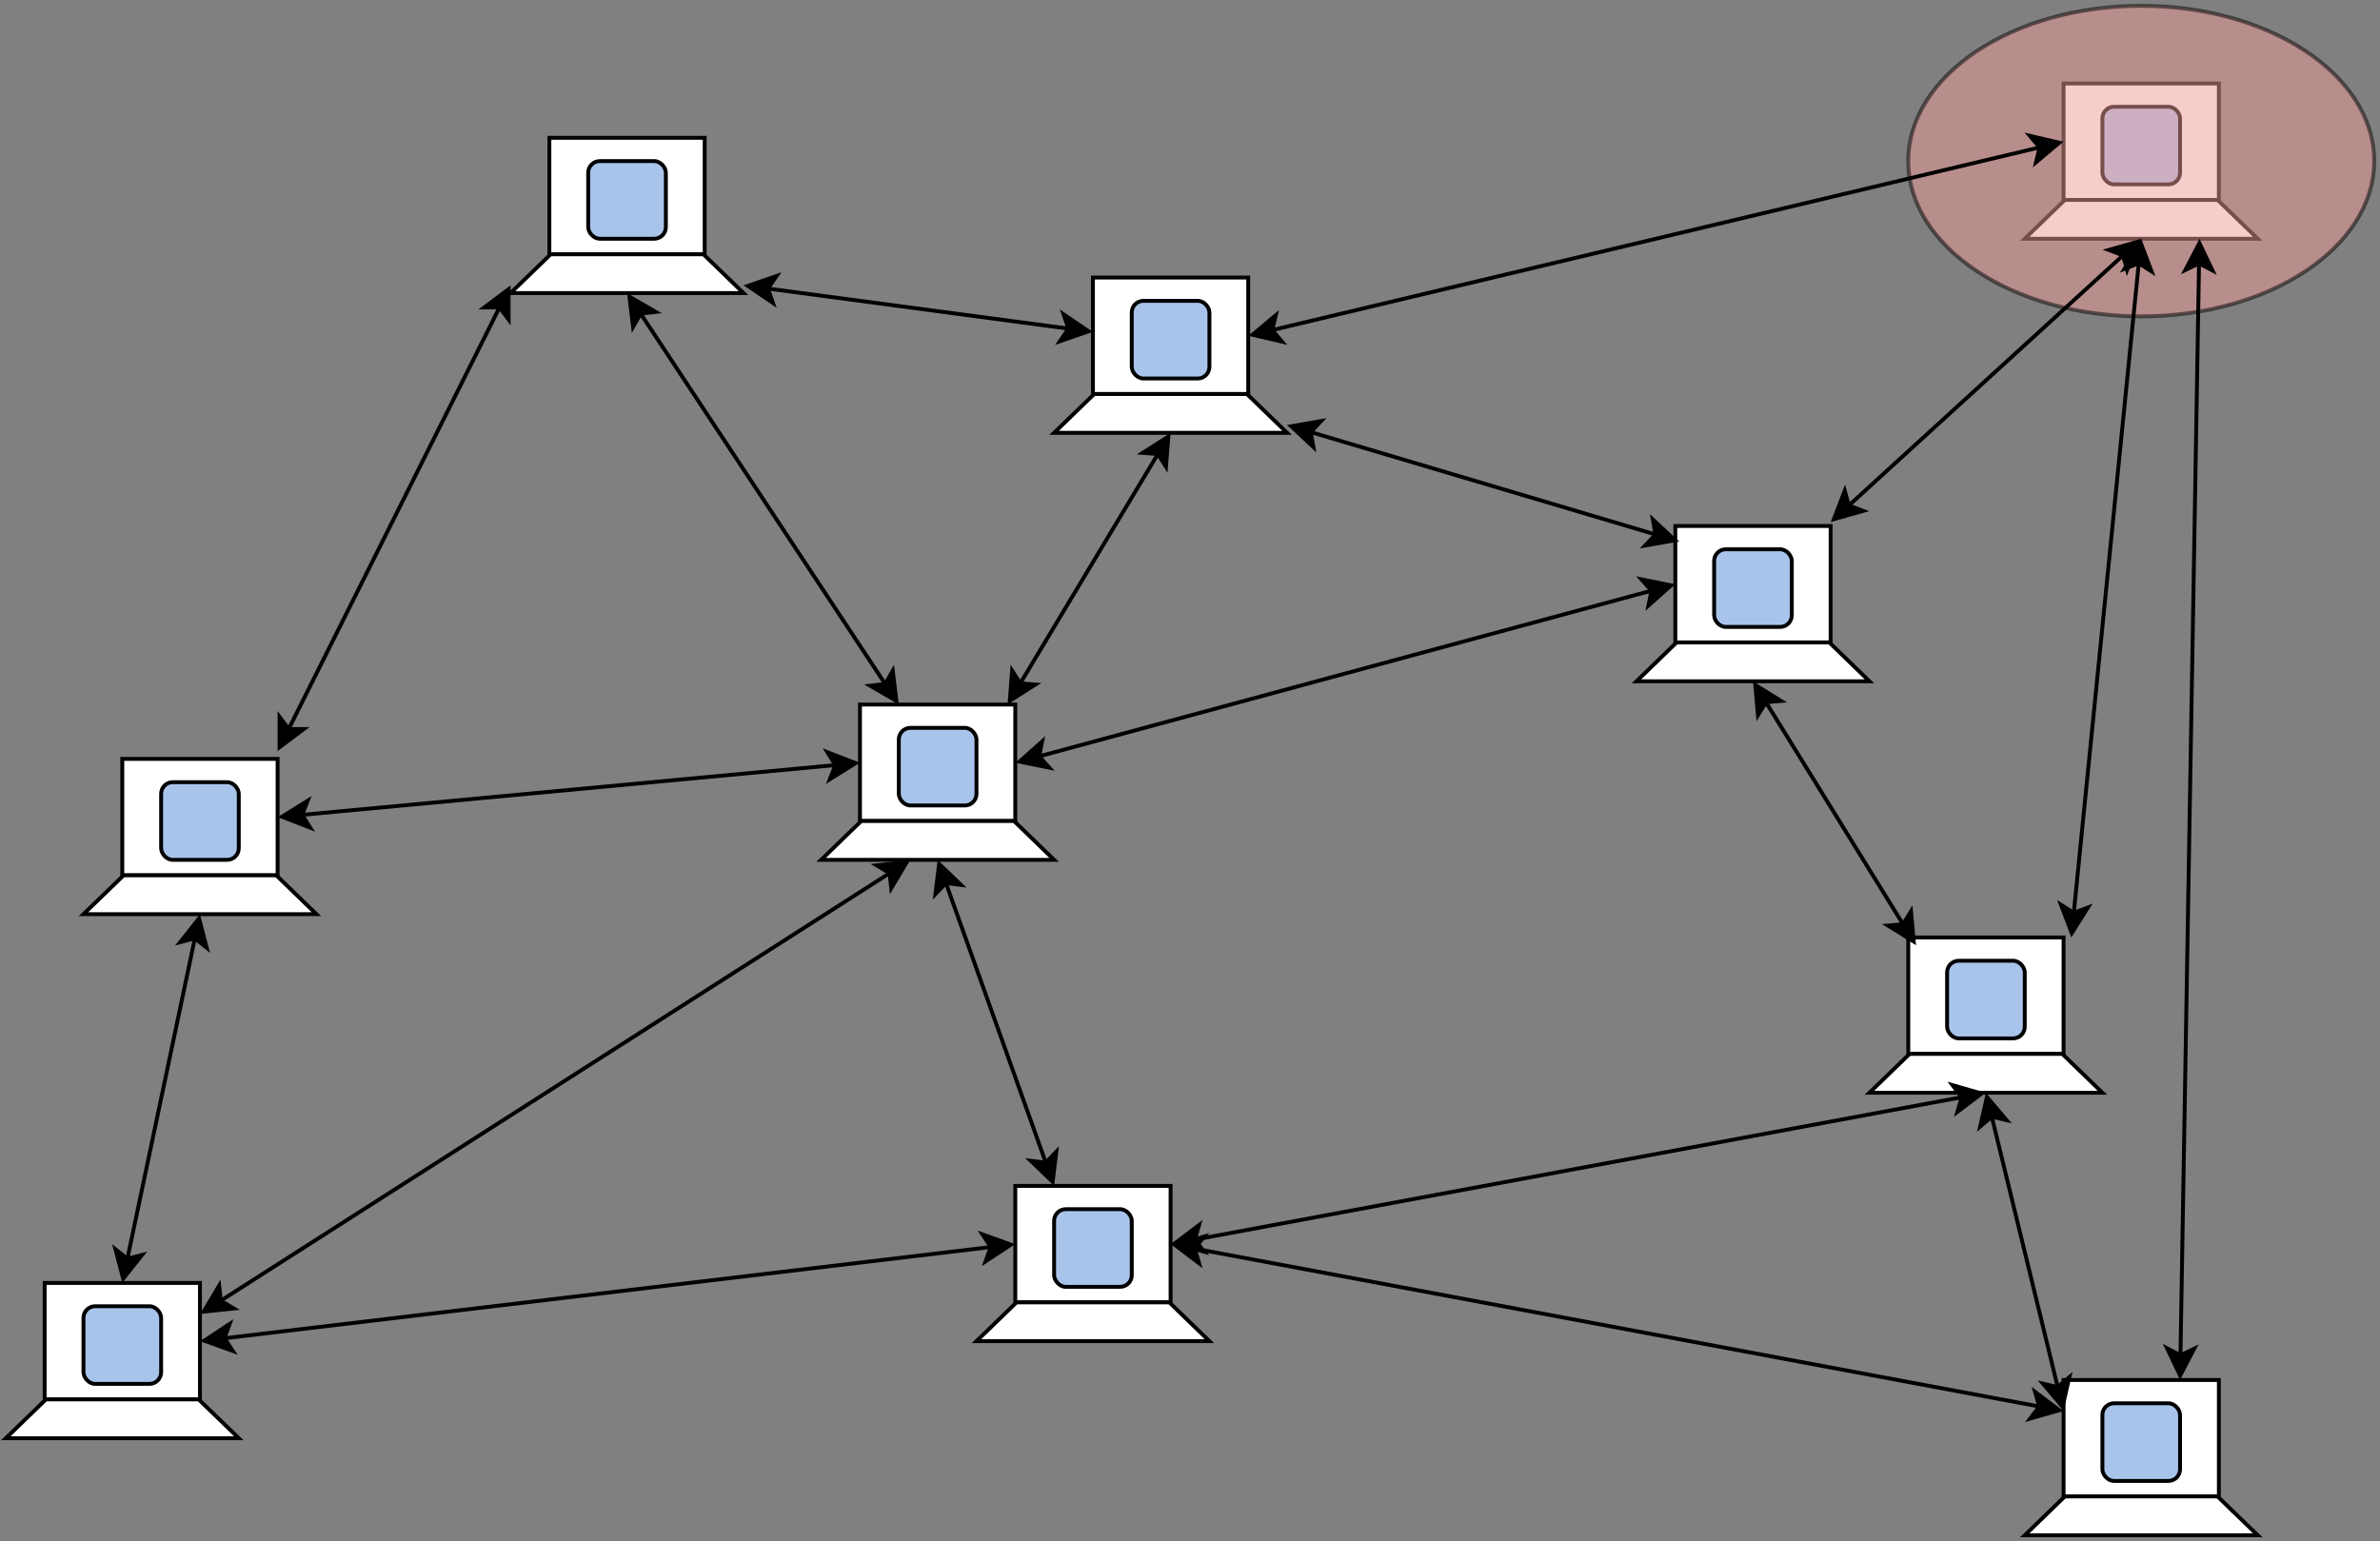 <!DOCTYPE svg PUBLIC "-//W3C//DTD SVG 1.1//EN" "http://www.w3.org/Graphics/SVG/1.1/DTD/svg11.dtd">
<svg xmlns="http://www.w3.org/2000/svg" xmlns:xlink="http://www.w3.org/1999/xlink" width="613px" height="397px" version="1.1" content="&lt;mxfile userAgent=&quot;Mozilla/5.0 (Macintosh; Intel Mac OS X 10_12_1) AppleWebKit/537.36 (KHTML, like Gecko) Chrome/54.0.284.98 Safari/537.36&quot; version=&quot;6.0.2.3&quot; editor=&quot;www.draw.io&quot; type=&quot;device&quot;&gt;&lt;diagram name=&quot;Page-1&quot;&gt;zZzPk6I4FMf/Go9tkQQEjjNO9+5hpmqq+rAzR0bTyi4aC2Or89dvkAQNPzTpSUg8dEEkwPu+l0/eC9gTNN+c/iqz3fobWeJiAoPlaYK+TCBMo4D9rRrOdUMUhXXDqsyXdRO4NrzmvzFv5P1Wh3yJ99KBlJCC5ju5cUG2W7ygUltWluQoH/ZGCvmqu2yFOw2vi6zotv6TL+m6bk2EWVX73zhfrcWVQcC/+ZUt/luV5LDl15tA9Hb51F9vMnEufvx+nS3J8aYJPU/QvCSE1lub0xwXlbRCtrrfy8C3zX2XeEuVOsC6x3tWHLC45cuN0bMQo7Jn1z0xv9Y7Lik+9Xkl+yXOcLWMBQwmG0zLMzuO94KIi8GDJeG7x6vyM960vhE95G0Z9/WqOfHVXrbBTe43P3ps/XGdU/y6yxbV/pFF+wR9XtMNO+MXwDZ7dIEDwgwKALoGhz0GIwMGzx4bfIlevOT2PTD/LS+KOSlIeemLPqXz8PmzIVmgHBazjkiwRyRoQCQAHqvEBu6u2qRMEvybVF0fabWvMRdMQQzlz58KdpYD5MHAASYkQu65gWI5QADohogtcIDQBjnQgDQ+kAMosNIWOrR1cYcOBcCOgA51wRygI3WPDtAKkGbUjIAOcWmz6EgHpPEBHVBhPrWFDm1dnKFDiOIYHeqCjY+OUGHWtZ51RHKANPtjoOPjWVcj3ccFGMNAG2kV9DmtUilBLbFRXxd3bPQirdIQbHw2xgqBZJuNUStAwIhLObFCiGijoxHVR3TEsTN06OviDB1x4gM6NARzgA4PKrIokQMEJuMt5ohLm0WHzxVZ4q4i09fFGToSLyoyDcHGR0fiwzowaKGjJ0SsoePjFWkylE16VZElNh6RJUPFqBdsdPeMTF8Xd2xUSD7ts1FDMAdsVMg8bbNx1g6QboSkPebPTJivkFXqkyMZUMYHcgglXZBDWxdn5Ei9eLquIZiDR2QqC92sS77bY+0oegHpPE1ZO2E9clpZFwWNRj3I6co2GFRPrVd5nmBXNNAXWImJwFJI18fmbRioRY2JVC1VyMW1gduI6iVwFYaJJeDq6+IOuAopvH3gagg2PnBThZzf+jsJgRwgSKwZjoEOhWx+wP5GOq/L2FQhF9dnYzxguhdsVEi/bbFRWxd372uJQecYjuqKOchGxTPq2+RzucKvfHdLtlUWeg2mQNYCn3L6gzdX2z8vwjC6sd0tu5fLd9OUgYQ3VAc8BdMggqLlOy5zdt+45Kf5F1N65j8byA6UVNlsSddkRbZZ8ZWQnXADzUr6qfpBAGtYFNl+ny9E80te3HmfiltMDuWCmyzeCmZ9V7gVgpUcd71W4iKj+TuWzv5nTpkZcQroOkVRNFUfaIlrTkje9TvJ2WWva8Wtx0ygjdrau7xXyx3NbSh6KDYzbKbRjY9Aa9TMQHvUBNHQqHHi2Fl31Ig1ZRejJrE1am6cEsDo1ilsEgCp7z4Rr0+48ElqYXqRXAJkd7iCnFgRvdVd/JDAge4Cffb4BKYB6PAJIZ/GQtozqzscCwiM4BOUtn3i15zR55PEXaaFuhWB8Xm85ZO7ya8Ll4i3qHxxCbLuEtkd0NmcAbvCi4VeF8KH1vnkyVzdozt0OFcbKsHrQG7SJBlCUtaqUT4bFV6ILJEmdie8jTLbBk1u/IiSRB5EadKsrbQnE7UJuY/+xn0yULGHcsUOY3sVOxqhYpdLQ1eDrG9WSdwNMhtVuVyU+zGriPVCT1ZDkKHK+168Qy8Cvm/x1qHwoZnS2/+AFxp7Ul6Hpsrr+E4aFXuRR4kiQUK88VV2deUNFdHdPMq3yqFPeIeVQ2ioVB5GjSe69xUOo+U0bPf6T7vq1PP6j9HQ8/8=&lt;/diagram&gt;&lt;/mxfile&gt;" style="background-color: rgb(255, 255, 255);"><rect width="100%" height="100%" fill="#808080" stroke="none"/><defs/><g transform="translate(0.5,0.5)"><rect x="141" y="35" width="40" height="30" fill="#ffffff" stroke="#000000" pointer-events="none"/><rect x="151" y="41" width="20" height="20" rx="3" ry="3" fill="#a9c4eb" stroke="#000000" pointer-events="none"/><path d="M 131 75 L 141.33 65 L 180.67 65 L 191 75 Z" fill="#ffffff" stroke="#000000" stroke-miterlimit="10" pointer-events="none"/><rect x="281" y="71" width="40" height="30" fill="#ffffff" stroke="#000000" pointer-events="none"/><rect x="291" y="77" width="20" height="20" rx="3" ry="3" fill="#a9c4eb" stroke="#000000" pointer-events="none"/><path d="M 271 111 L 281.33 101 L 320.67 101 L 331 111 Z" fill="#ffffff" stroke="#000000" stroke-miterlimit="10" pointer-events="none"/><rect x="31" y="195" width="40" height="30" fill="#ffffff" stroke="#000000" pointer-events="none"/><rect x="41" y="201" width="20" height="20" rx="3" ry="3" fill="#a9c4eb" stroke="#000000" pointer-events="none"/><path d="M 21 235 L 31.33 225 L 70.67 225 L 81 235 Z" fill="#ffffff" stroke="#000000" stroke-miterlimit="10" pointer-events="none"/><rect x="261" y="305" width="40" height="30" fill="#ffffff" stroke="#000000" pointer-events="none"/><rect x="271" y="311" width="20" height="20" rx="3" ry="3" fill="#a9c4eb" stroke="#000000" pointer-events="none"/><path d="M 251 345 L 261.33 335 L 300.67 335 L 311 345 Z" fill="#ffffff" stroke="#000000" stroke-miterlimit="10" pointer-events="none"/><rect x="431" y="135" width="40" height="30" fill="#ffffff" stroke="#000000" pointer-events="none"/><rect x="441" y="141" width="20" height="20" rx="3" ry="3" fill="#a9c4eb" stroke="#000000" pointer-events="none"/><path d="M 421 175 L 431.33 165 L 470.67 165 L 481 175 Z" fill="#ffffff" stroke="#000000" stroke-miterlimit="10" pointer-events="none"/><rect x="491" y="241" width="40" height="30" fill="#ffffff" stroke="#000000" pointer-events="none"/><rect x="501" y="247" width="20" height="20" rx="3" ry="3" fill="#a9c4eb" stroke="#000000" pointer-events="none"/><path d="M 481 281 L 491.33 271 L 530.67 271 L 541 281 Z" fill="#ffffff" stroke="#000000" stroke-miterlimit="10" pointer-events="none"/><rect x="221" y="181" width="40" height="30" fill="#ffffff" stroke="#000000" pointer-events="none"/><rect x="231" y="187" width="20" height="20" rx="3" ry="3" fill="#a9c4eb" stroke="#000000" pointer-events="none"/><path d="M 211 221 L 221.33 211 L 260.67 211 L 271 221 Z" fill="#ffffff" stroke="#000000" stroke-miterlimit="10" pointer-events="none"/><rect x="531" y="21" width="40" height="30" fill="#ffffff" stroke="#000000" pointer-events="none"/><rect x="541" y="27" width="20" height="20" rx="3" ry="3" fill="#a9c4eb" stroke="#000000" pointer-events="none"/><path d="M 521 61 L 531.33 51 L 570.67 51 L 581 61 Z" fill="#ffffff" stroke="#000000" stroke-miterlimit="10" pointer-events="none"/><ellipse cx="551" cy="41" rx="60" ry="40" fill-opacity="0.5" fill="#f19c99" stroke="#000000" stroke-opacity="0.5" pointer-events="none"/><rect x="531" y="355" width="40" height="30" fill="#ffffff" stroke="#000000" pointer-events="none"/><rect x="541" y="361" width="20" height="20" rx="3" ry="3" fill="#a9c4eb" stroke="#000000" pointer-events="none"/><path d="M 521 395 L 531.33 385 L 570.67 385 L 581 395 Z" fill="#ffffff" stroke="#000000" stroke-miterlimit="10" pointer-events="none"/><rect x="11" y="330" width="40" height="30" fill="#ffffff" stroke="#000000" pointer-events="none"/><rect x="21" y="336" width="20" height="20" rx="3" ry="3" fill="#a9c4eb" stroke="#000000" pointer-events="none"/><path d="M 1 370 L 11.33 360 L 50.67 360 L 61 370 Z" fill="#ffffff" stroke="#000000" stroke-miterlimit="10" pointer-events="none"/><path d="M 128.15 78.7 L 73.85 187.3" fill="none" stroke="#000000" stroke-miterlimit="10" pointer-events="none"/><path d="M 130.5 74 L 130.5 81.83 L 128.15 78.7 L 124.24 78.7 Z" fill="#000000" stroke="#000000" stroke-miterlimit="10" pointer-events="none"/><path d="M 71.5 192 L 71.5 184.17 L 73.85 187.3 L 77.76 187.3 Z" fill="#000000" stroke="#000000" stroke-miterlimit="10" pointer-events="none"/><path d="M 197.31 73.84 L 274.69 84.16" fill="none" stroke="#000000" stroke-miterlimit="10" pointer-events="none"/><path d="M 192.11 73.15 L 199.51 70.6 L 197.31 73.84 L 198.58 77.54 Z" fill="#000000" stroke="#000000" stroke-miterlimit="10" pointer-events="none"/><path d="M 279.89 84.85 L 272.49 87.4 L 274.69 84.16 L 273.42 80.46 Z" fill="#000000" stroke="#000000" stroke-miterlimit="10" pointer-events="none"/><path d="M 297.72 116.46 L 262.28 175.54" fill="none" stroke="#000000" stroke-miterlimit="10" pointer-events="none"/><path d="M 300.42 111.96 L 299.82 119.76 L 297.72 116.46 L 293.82 116.16 Z" fill="#000000" stroke="#000000" stroke-miterlimit="10" pointer-events="none"/><path d="M 259.58 180.04 L 260.18 172.24 L 262.28 175.54 L 266.18 175.84 Z" fill="#000000" stroke="#000000" stroke-miterlimit="10" pointer-events="none"/><path d="M 337.1 110.81 L 425.9 137.19" fill="none" stroke="#000000" stroke-miterlimit="10" pointer-events="none"/><path d="M 332.07 109.32 L 339.78 107.96 L 337.1 110.81 L 337.79 114.67 Z" fill="#000000" stroke="#000000" stroke-miterlimit="10" pointer-events="none"/><path d="M 430.93 138.68 L 423.22 140.04 L 425.9 137.19 L 425.21 133.33 Z" fill="#000000" stroke="#000000" stroke-miterlimit="10" pointer-events="none"/><path d="M 524.81 37.47 L 327.19 84.53" fill="none" stroke="#000000" stroke-miterlimit="10" pointer-events="none"/><path d="M 529.91 36.26 L 523.91 41.29 L 524.81 37.47 L 522.29 34.48 Z" fill="#000000" stroke="#000000" stroke-miterlimit="10" pointer-events="none"/><path d="M 322.09 85.74 L 328.09 80.71 L 327.19 84.53 L 329.71 87.52 Z" fill="#000000" stroke="#000000" stroke-miterlimit="10" pointer-events="none"/><path d="M 546.3 65.29 L 475.7 129.71" fill="none" stroke="#000000" stroke-miterlimit="10" pointer-events="none"/><path d="M 550.17 61.75 L 547.36 69.06 L 546.3 65.29 L 542.64 63.89 Z" fill="#000000" stroke="#000000" stroke-miterlimit="10" pointer-events="none"/><path d="M 471.83 133.25 L 474.64 125.94 L 475.7 129.71 L 479.36 131.11 Z" fill="#000000" stroke="#000000" stroke-miterlimit="10" pointer-events="none"/><path d="M 550.37 67.34 L 533.63 234.66" fill="none" stroke="#000000" stroke-miterlimit="10" pointer-events="none"/><path d="M 550.89 62.11 L 553.67 69.43 L 550.37 67.34 L 546.71 68.73 Z" fill="#000000" stroke="#000000" stroke-miterlimit="10" pointer-events="none"/><path d="M 533.11 239.89 L 530.33 232.57 L 533.63 234.66 L 537.29 233.27 Z" fill="#000000" stroke="#000000" stroke-miterlimit="10" pointer-events="none"/><path d="M 454.35 180.42 L 489.65 237.58" fill="none" stroke="#000000" stroke-miterlimit="10" pointer-events="none"/><path d="M 451.59 175.95 L 458.24 180.07 L 454.35 180.42 L 452.29 183.75 Z" fill="#000000" stroke="#000000" stroke-miterlimit="10" pointer-events="none"/><path d="M 492.41 242.05 L 485.76 237.93 L 489.65 237.58 L 491.71 234.25 Z" fill="#000000" stroke="#000000" stroke-miterlimit="10" pointer-events="none"/><path d="M 512.51 287.19 L 529.49 356.81" fill="none" stroke="#000000" stroke-miterlimit="10" pointer-events="none"/><path d="M 511.26 282.09 L 516.32 288.06 L 512.51 287.19 L 509.52 289.72 Z" fill="#000000" stroke="#000000" stroke-miterlimit="10" pointer-events="none"/><path d="M 530.74 361.91 L 525.68 355.94 L 529.49 356.81 L 532.48 354.28 Z" fill="#000000" stroke="#000000" stroke-miterlimit="10" pointer-events="none"/><path d="M 504.74 282.16 L 307.26 318.84" fill="none" stroke="#000000" stroke-miterlimit="10" pointer-events="none"/><path d="M 509.9 281.2 L 503.66 285.92 L 504.74 282.16 L 502.38 279.04 Z" fill="#000000" stroke="#000000" stroke-miterlimit="10" pointer-events="none"/><path d="M 302.1 319.8 L 308.34 315.08 L 307.26 318.84 L 309.62 321.96 Z" fill="#000000" stroke="#000000" stroke-miterlimit="10" pointer-events="none"/><path d="M 268.86 299 L 243.14 227" fill="none" stroke="#000000" stroke-miterlimit="10" pointer-events="none"/><path d="M 270.62 303.95 L 264.97 298.53 L 268.86 299 L 271.57 296.18 Z" fill="#000000" stroke="#000000" stroke-miterlimit="10" pointer-events="none"/><path d="M 241.38 222.05 L 247.03 227.47 L 243.14 227 L 240.43 229.82 Z" fill="#000000" stroke="#000000" stroke-miterlimit="10" pointer-events="none"/><path d="M 56.37 334.57 L 228.63 224.43" fill="none" stroke="#000000" stroke-miterlimit="10" pointer-events="none"/><path d="M 51.94 337.4 L 55.95 330.68 L 56.37 334.57 L 59.72 336.58 Z" fill="#000000" stroke="#000000" stroke-miterlimit="10" pointer-events="none"/><path d="M 233.06 221.6 L 229.05 228.32 L 228.63 224.43 L 225.28 222.42 Z" fill="#000000" stroke="#000000" stroke-miterlimit="10" pointer-events="none"/><path d="M 49.69 241.23 L 32.31 323.77" fill="none" stroke="#000000" stroke-miterlimit="10" pointer-events="none"/><path d="M 50.77 236.09 L 52.75 243.66 L 49.69 241.23 L 45.9 242.22 Z" fill="#000000" stroke="#000000" stroke-miterlimit="10" pointer-events="none"/><path d="M 31.23 328.91 L 29.25 321.34 L 32.31 323.77 L 36.1 322.78 Z" fill="#000000" stroke="#000000" stroke-miterlimit="10" pointer-events="none"/><path d="M 77.34 209.41 L 214.66 196.59" fill="none" stroke="#000000" stroke-miterlimit="10" pointer-events="none"/><path d="M 72.11 209.9 L 78.76 205.76 L 77.34 209.41 L 79.41 212.73 Z" fill="#000000" stroke="#000000" stroke-miterlimit="10" pointer-events="none"/><path d="M 219.89 196.1 L 213.24 200.24 L 214.66 196.59 L 212.59 193.27 Z" fill="#000000" stroke="#000000" stroke-miterlimit="10" pointer-events="none"/><path d="M 164.51 80.31 L 227.49 175.69" fill="none" stroke="#000000" stroke-miterlimit="10" pointer-events="none"/><path d="M 161.62 75.93 L 168.39 79.85 L 164.51 80.31 L 162.55 83.7 Z" fill="#000000" stroke="#000000" stroke-miterlimit="10" pointer-events="none"/><path d="M 230.38 180.07 L 223.61 176.15 L 227.49 175.69 L 229.45 172.3 Z" fill="#000000" stroke="#000000" stroke-miterlimit="10" pointer-events="none"/><path d="M 267.15 194.34 L 424.85 151.66" fill="none" stroke="#000000" stroke-miterlimit="10" pointer-events="none"/><path d="M 262.08 195.71 L 267.92 190.5 L 267.15 194.34 L 269.75 197.26 Z" fill="#000000" stroke="#000000" stroke-miterlimit="10" pointer-events="none"/><path d="M 429.92 150.29 L 424.08 155.5 L 424.85 151.66 L 422.25 148.74 Z" fill="#000000" stroke="#000000" stroke-miterlimit="10" pointer-events="none"/><path d="M 561.11 348.63 L 565.89 67.37" fill="none" stroke="#000000" stroke-miterlimit="10" pointer-events="none"/><path d="M 561.02 353.88 L 557.64 346.82 L 561.11 348.63 L 564.64 346.94 Z" fill="#000000" stroke="#000000" stroke-miterlimit="10" pointer-events="none"/><path d="M 565.98 62.12 L 569.36 69.18 L 565.89 67.37 L 562.36 69.06 Z" fill="#000000" stroke="#000000" stroke-miterlimit="10" pointer-events="none"/><path d="M 524.74 361.83 L 307.26 321.17" fill="none" stroke="#000000" stroke-miterlimit="10" pointer-events="none"/><path d="M 529.9 362.79 L 522.38 364.95 L 524.74 361.83 L 523.66 358.07 Z" fill="#000000" stroke="#000000" stroke-miterlimit="10" pointer-events="none"/><path d="M 302.1 320.21 L 309.62 318.05 L 307.26 321.17 L 308.34 324.93 Z" fill="#000000" stroke="#000000" stroke-miterlimit="10" pointer-events="none"/><path d="M 254.68 320.75 L 57.32 344.25" fill="none" stroke="#000000" stroke-miterlimit="10" pointer-events="none"/><path d="M 259.89 320.13 L 253.35 324.44 L 254.68 320.75 L 252.53 317.48 Z" fill="#000000" stroke="#000000" stroke-miterlimit="10" pointer-events="none"/><path d="M 52.11 344.87 L 58.65 340.56 L 57.32 344.25 L 59.47 347.52 Z" fill="#000000" stroke="#000000" stroke-miterlimit="10" pointer-events="none"/></g></svg>